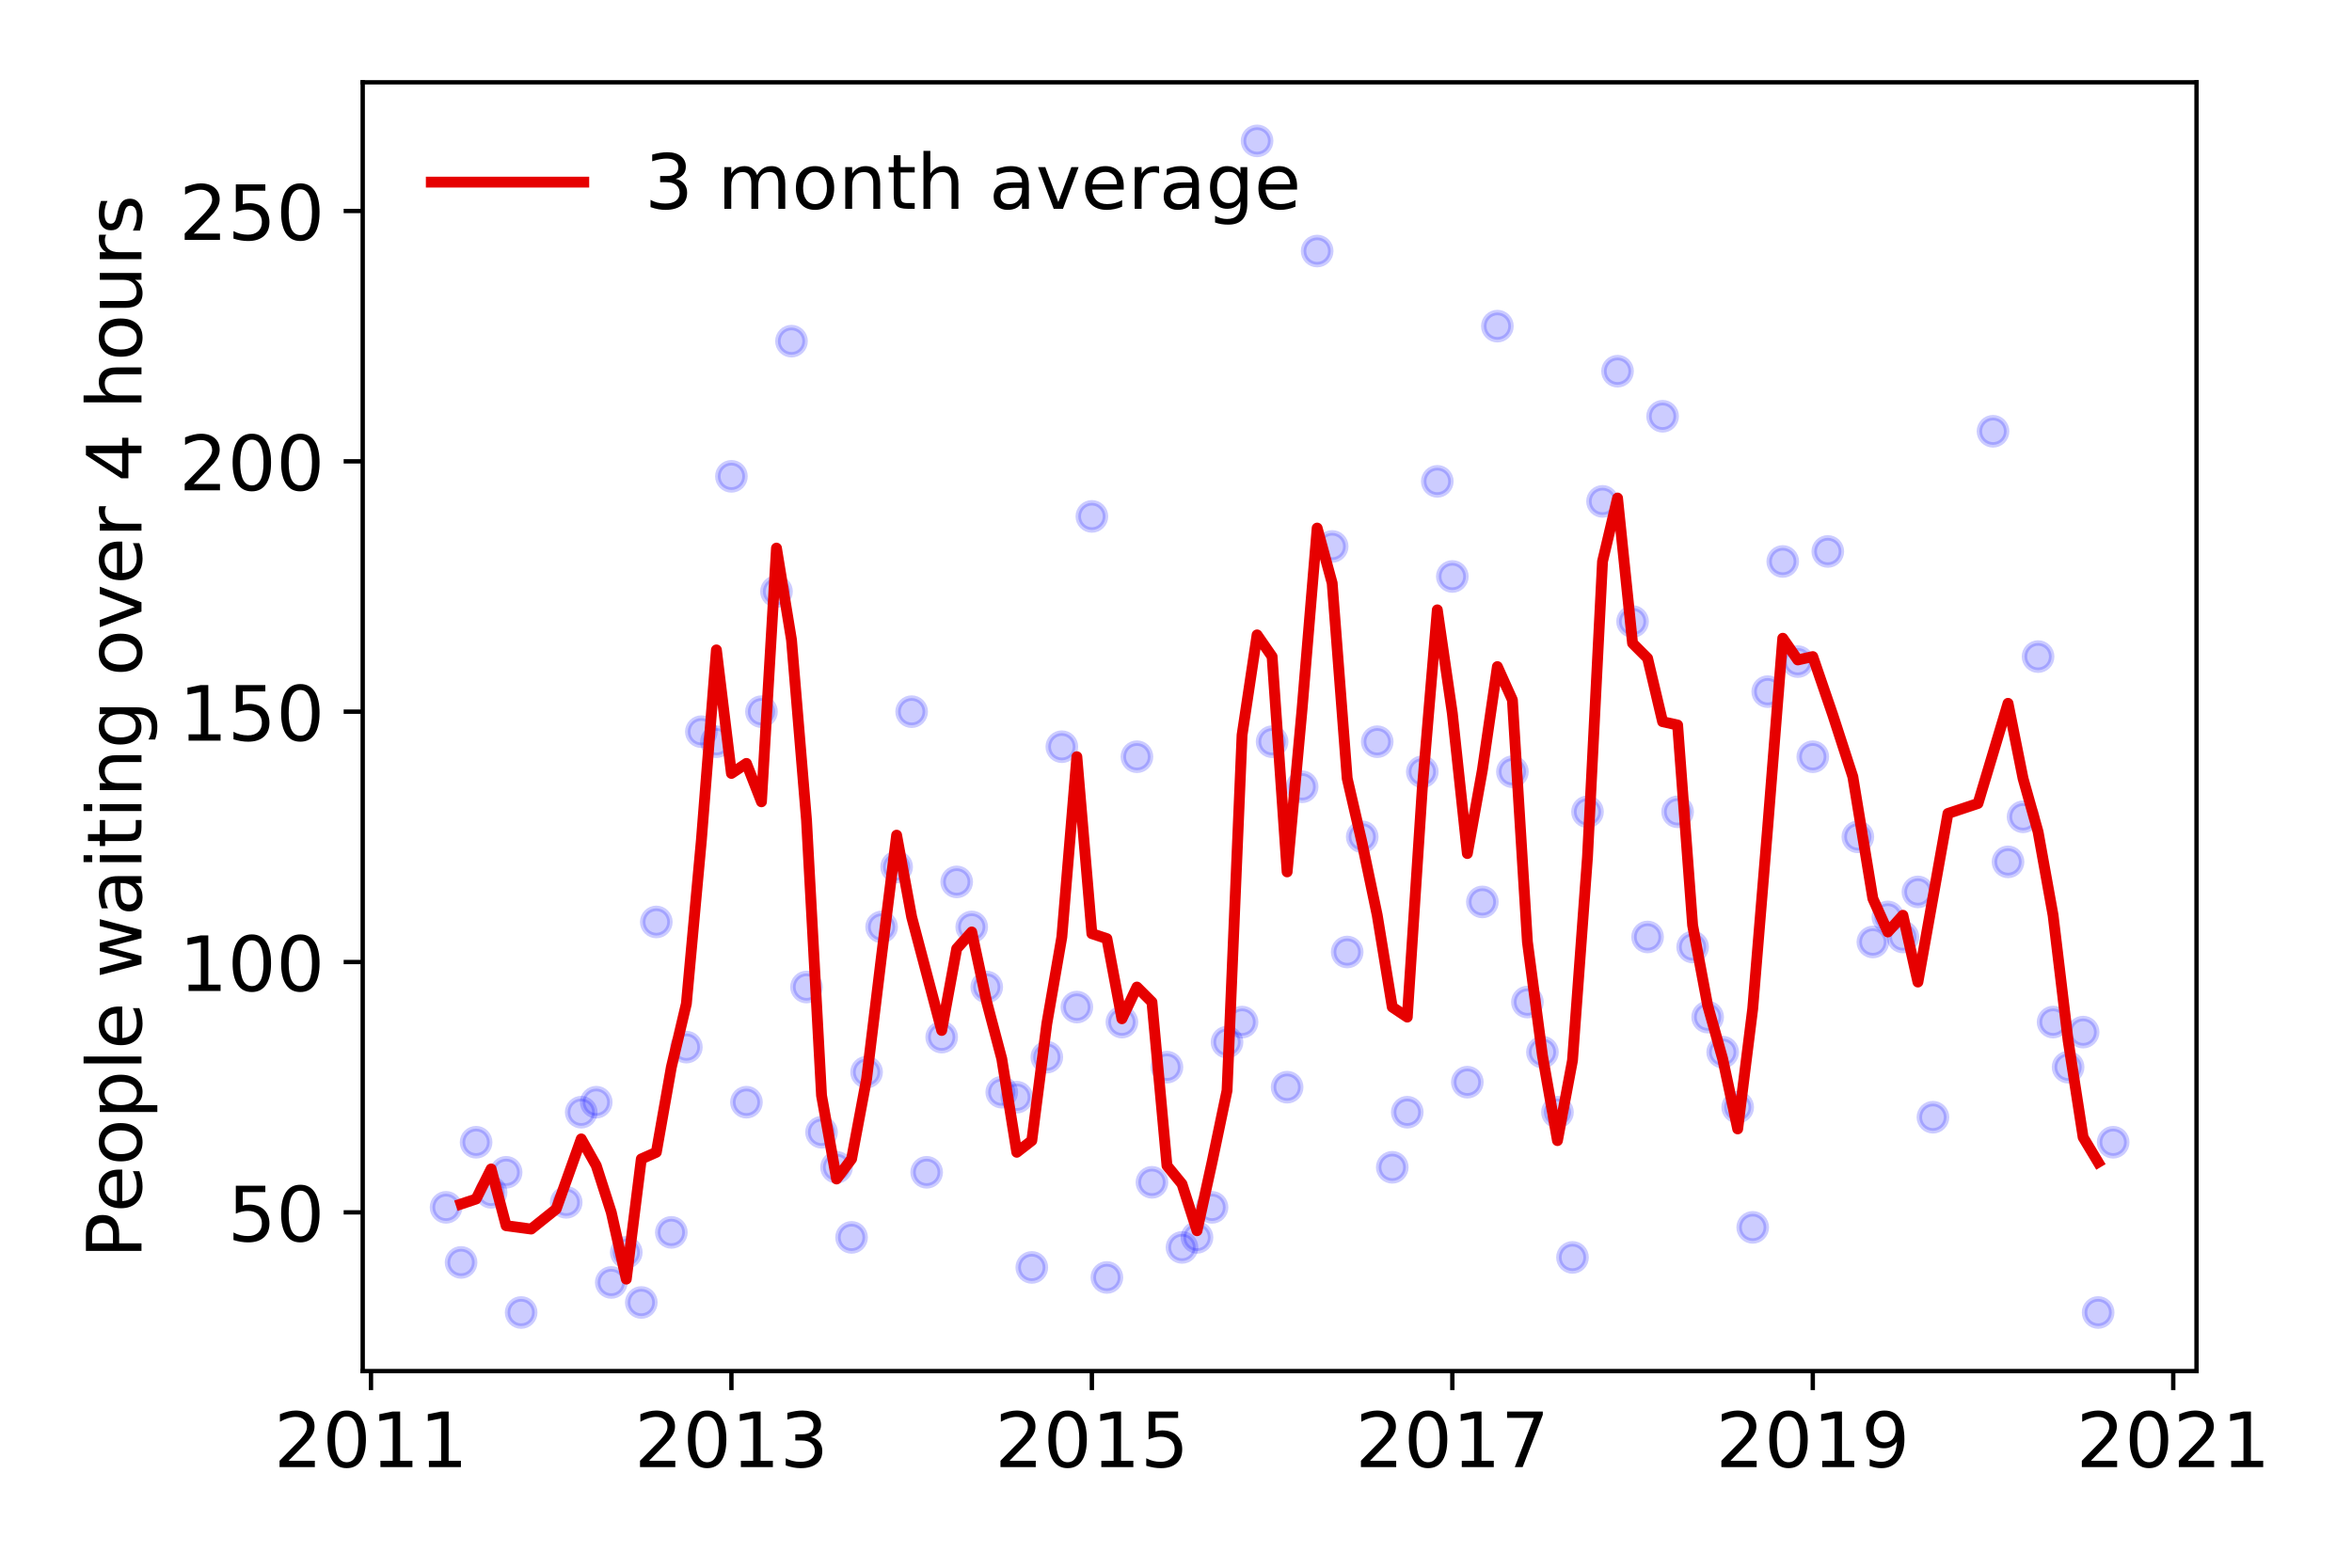 <?xml version="1.0" encoding="utf-8" standalone="no"?>
<!DOCTYPE svg PUBLIC "-//W3C//DTD SVG 1.1//EN"
  "http://www.w3.org/Graphics/SVG/1.1/DTD/svg11.dtd">
<!-- Created with matplotlib (https://matplotlib.org/) -->
<svg height="288pt" version="1.1" viewBox="0 0 432 288" width="432pt" xmlns="http://www.w3.org/2000/svg" xmlns:xlink="http://www.w3.org/1999/xlink">
 <defs>
  <style type="text/css">
*{stroke-linecap:butt;stroke-linejoin:round;}
  </style>
 </defs>
 <g id="figure_1">
  <g id="patch_1">
   <path d="M 0 288 
L 432 288 
L 432 0 
L 0 0 
z
" style="fill:#ffffff;"/>
  </g>
  <g id="axes_1">
   <g id="patch_2">
    <path d="M 66.62 251.88 
L 403.443 251.88 
L 403.443 15.12 
L 66.62 15.12 
z
" style="fill:#ffffff;"/>
   </g>
   <g id="matplotlib.axis_1">
    <g id="xtick_1">
     <g id="line2d_1">
      <defs>
       <path d="M 0 0 
L 0 3.5 
" id="m54c4bd81af" style="stroke:#000000;stroke-width:0.8;"/>
      </defs>
      <g>
       <use style="stroke:#000000;stroke-width:0.8;" x="68.137" xlink:href="#m54c4bd81af" y="251.88"/>
      </g>
     </g>
     <g id="text_1">
      <!-- 2011 -->
      <defs>
       <path d="M 19.188 8.297 
L 53.609 8.297 
L 53.609 0 
L 7.328 0 
L 7.328 8.297 
Q 12.938 14.109 22.625 23.891 
Q 32.328 33.688 34.812 36.531 
Q 39.547 41.844 41.422 45.531 
Q 43.312 49.219 43.312 52.781 
Q 43.312 58.594 39.234 62.25 
Q 35.156 65.922 28.609 65.922 
Q 23.969 65.922 18.812 64.312 
Q 13.672 62.703 7.812 59.422 
L 7.812 69.391 
Q 13.766 71.781 18.938 73 
Q 24.125 74.219 28.422 74.219 
Q 39.75 74.219 46.484 68.547 
Q 53.219 62.891 53.219 53.422 
Q 53.219 48.922 51.531 44.891 
Q 49.859 40.875 45.406 35.406 
Q 44.188 33.984 37.641 27.219 
Q 31.109 20.453 19.188 8.297 
z
" id="DejaVuSans-50"/>
       <path d="M 31.781 66.406 
Q 24.172 66.406 20.328 58.906 
Q 16.5 51.422 16.5 36.375 
Q 16.5 21.391 20.328 13.891 
Q 24.172 6.391 31.781 6.391 
Q 39.453 6.391 43.281 13.891 
Q 47.125 21.391 47.125 36.375 
Q 47.125 51.422 43.281 58.906 
Q 39.453 66.406 31.781 66.406 
z
M 31.781 74.219 
Q 44.047 74.219 50.516 64.516 
Q 56.984 54.828 56.984 36.375 
Q 56.984 17.969 50.516 8.266 
Q 44.047 -1.422 31.781 -1.422 
Q 19.531 -1.422 13.062 8.266 
Q 6.594 17.969 6.594 36.375 
Q 6.594 54.828 13.062 64.516 
Q 19.531 74.219 31.781 74.219 
z
" id="DejaVuSans-48"/>
       <path d="M 12.406 8.297 
L 28.516 8.297 
L 28.516 63.922 
L 10.984 60.406 
L 10.984 69.391 
L 28.422 72.906 
L 38.281 72.906 
L 38.281 8.297 
L 54.391 8.297 
L 54.391 0 
L 12.406 0 
z
" id="DejaVuSans-49"/>
      </defs>
      <g transform="translate(50.322 269.518)scale(0.14 -0.14)">
       <use xlink:href="#DejaVuSans-50"/>
       <use x="63.623" xlink:href="#DejaVuSans-48"/>
       <use x="127.246" xlink:href="#DejaVuSans-49"/>
       <use x="190.869" xlink:href="#DejaVuSans-49"/>
      </g>
     </g>
    </g>
    <g id="xtick_2">
     <g id="line2d_2">
      <g>
       <use style="stroke:#000000;stroke-width:0.8;" x="134.343" xlink:href="#m54c4bd81af" y="251.88"/>
      </g>
     </g>
     <g id="text_2">
      <!-- 2013 -->
      <defs>
       <path d="M 40.578 39.312 
Q 47.656 37.797 51.625 33 
Q 55.609 28.219 55.609 21.188 
Q 55.609 10.406 48.188 4.484 
Q 40.766 -1.422 27.094 -1.422 
Q 22.516 -1.422 17.656 -0.516 
Q 12.797 0.391 7.625 2.203 
L 7.625 11.719 
Q 11.719 9.328 16.594 8.109 
Q 21.484 6.891 26.812 6.891 
Q 36.078 6.891 40.938 10.547 
Q 45.797 14.203 45.797 21.188 
Q 45.797 27.641 41.281 31.266 
Q 36.766 34.906 28.719 34.906 
L 20.219 34.906 
L 20.219 43.016 
L 29.109 43.016 
Q 36.375 43.016 40.234 45.922 
Q 44.094 48.828 44.094 54.297 
Q 44.094 59.906 40.109 62.906 
Q 36.141 65.922 28.719 65.922 
Q 24.656 65.922 20.016 65.031 
Q 15.375 64.156 9.812 62.312 
L 9.812 71.094 
Q 15.438 72.656 20.344 73.438 
Q 25.25 74.219 29.594 74.219 
Q 40.828 74.219 47.359 69.109 
Q 53.906 64.016 53.906 55.328 
Q 53.906 49.266 50.438 45.094 
Q 46.969 40.922 40.578 39.312 
z
" id="DejaVuSans-51"/>
      </defs>
      <g transform="translate(116.528 269.518)scale(0.14 -0.14)">
       <use xlink:href="#DejaVuSans-50"/>
       <use x="63.623" xlink:href="#DejaVuSans-48"/>
       <use x="127.246" xlink:href="#DejaVuSans-49"/>
       <use x="190.869" xlink:href="#DejaVuSans-51"/>
      </g>
     </g>
    </g>
    <g id="xtick_3">
     <g id="line2d_3">
      <g>
       <use style="stroke:#000000;stroke-width:0.8;" x="200.549" xlink:href="#m54c4bd81af" y="251.88"/>
      </g>
     </g>
     <g id="text_3">
      <!-- 2015 -->
      <defs>
       <path d="M 10.797 72.906 
L 49.516 72.906 
L 49.516 64.594 
L 19.828 64.594 
L 19.828 46.734 
Q 21.969 47.469 24.109 47.828 
Q 26.266 48.188 28.422 48.188 
Q 40.625 48.188 47.75 41.5 
Q 54.891 34.812 54.891 23.391 
Q 54.891 11.625 47.562 5.094 
Q 40.234 -1.422 26.906 -1.422 
Q 22.312 -1.422 17.547 -0.641 
Q 12.797 0.141 7.719 1.703 
L 7.719 11.625 
Q 12.109 9.234 16.797 8.062 
Q 21.484 6.891 26.703 6.891 
Q 35.156 6.891 40.078 11.328 
Q 45.016 15.766 45.016 23.391 
Q 45.016 31 40.078 35.438 
Q 35.156 39.891 26.703 39.891 
Q 22.75 39.891 18.812 39.016 
Q 14.891 38.141 10.797 36.281 
z
" id="DejaVuSans-53"/>
      </defs>
      <g transform="translate(182.734 269.518)scale(0.14 -0.14)">
       <use xlink:href="#DejaVuSans-50"/>
       <use x="63.623" xlink:href="#DejaVuSans-48"/>
       <use x="127.246" xlink:href="#DejaVuSans-49"/>
       <use x="190.869" xlink:href="#DejaVuSans-53"/>
      </g>
     </g>
    </g>
    <g id="xtick_4">
     <g id="line2d_4">
      <g>
       <use style="stroke:#000000;stroke-width:0.8;" x="266.755" xlink:href="#m54c4bd81af" y="251.88"/>
      </g>
     </g>
     <g id="text_4">
      <!-- 2017 -->
      <defs>
       <path d="M 8.203 72.906 
L 55.078 72.906 
L 55.078 68.703 
L 28.609 0 
L 18.312 0 
L 43.219 64.594 
L 8.203 64.594 
z
" id="DejaVuSans-55"/>
      </defs>
      <g transform="translate(248.94 269.518)scale(0.14 -0.14)">
       <use xlink:href="#DejaVuSans-50"/>
       <use x="63.623" xlink:href="#DejaVuSans-48"/>
       <use x="127.246" xlink:href="#DejaVuSans-49"/>
       <use x="190.869" xlink:href="#DejaVuSans-55"/>
      </g>
     </g>
    </g>
    <g id="xtick_5">
     <g id="line2d_5">
      <g>
       <use style="stroke:#000000;stroke-width:0.8;" x="332.961" xlink:href="#m54c4bd81af" y="251.88"/>
      </g>
     </g>
     <g id="text_5">
      <!-- 2019 -->
      <defs>
       <path d="M 10.984 1.516 
L 10.984 10.5 
Q 14.703 8.734 18.5 7.812 
Q 22.312 6.891 25.984 6.891 
Q 35.75 6.891 40.891 13.453 
Q 46.047 20.016 46.781 33.406 
Q 43.953 29.203 39.594 26.953 
Q 35.25 24.703 29.984 24.703 
Q 19.047 24.703 12.672 31.312 
Q 6.297 37.938 6.297 49.422 
Q 6.297 60.641 12.938 67.422 
Q 19.578 74.219 30.609 74.219 
Q 43.266 74.219 49.922 64.516 
Q 56.594 54.828 56.594 36.375 
Q 56.594 19.141 48.406 8.859 
Q 40.234 -1.422 26.422 -1.422 
Q 22.703 -1.422 18.891 -0.688 
Q 15.094 0.047 10.984 1.516 
z
M 30.609 32.422 
Q 37.25 32.422 41.125 36.953 
Q 45.016 41.5 45.016 49.422 
Q 45.016 57.281 41.125 61.844 
Q 37.25 66.406 30.609 66.406 
Q 23.969 66.406 20.094 61.844 
Q 16.219 57.281 16.219 49.422 
Q 16.219 41.5 20.094 36.953 
Q 23.969 32.422 30.609 32.422 
z
" id="DejaVuSans-57"/>
      </defs>
      <g transform="translate(315.146 269.518)scale(0.14 -0.14)">
       <use xlink:href="#DejaVuSans-50"/>
       <use x="63.623" xlink:href="#DejaVuSans-48"/>
       <use x="127.246" xlink:href="#DejaVuSans-49"/>
       <use x="190.869" xlink:href="#DejaVuSans-57"/>
      </g>
     </g>
    </g>
    <g id="xtick_6">
     <g id="line2d_6">
      <g>
       <use style="stroke:#000000;stroke-width:0.8;" x="399.167" xlink:href="#m54c4bd81af" y="251.88"/>
      </g>
     </g>
     <g id="text_6">
      <!-- 2021 -->
      <g transform="translate(381.352 269.518)scale(0.14 -0.14)">
       <use xlink:href="#DejaVuSans-50"/>
       <use x="63.623" xlink:href="#DejaVuSans-48"/>
       <use x="127.246" xlink:href="#DejaVuSans-50"/>
       <use x="190.869" xlink:href="#DejaVuSans-49"/>
      </g>
     </g>
    </g>
   </g>
   <g id="matplotlib.axis_2">
    <g id="ytick_1">
     <g id="line2d_7">
      <defs>
       <path d="M 0 0 
L -3.5 0 
" id="m8d7b62ae6f" style="stroke:#000000;stroke-width:0.8;"/>
      </defs>
      <g>
       <use style="stroke:#000000;stroke-width:0.8;" x="66.62" xlink:href="#m8d7b62ae6f" y="222.722"/>
      </g>
     </g>
     <g id="text_7">
      <!-- 50 -->
      <g transform="translate(41.805 228.041)scale(0.14 -0.14)">
       <use xlink:href="#DejaVuSans-53"/>
       <use x="63.623" xlink:href="#DejaVuSans-48"/>
      </g>
     </g>
    </g>
    <g id="ytick_2">
     <g id="line2d_8">
      <g>
       <use style="stroke:#000000;stroke-width:0.8;" x="66.62" xlink:href="#m8d7b62ae6f" y="176.731"/>
      </g>
     </g>
     <g id="text_8">
      <!-- 100 -->
      <g transform="translate(32.898 182.05)scale(0.14 -0.14)">
       <use xlink:href="#DejaVuSans-49"/>
       <use x="63.623" xlink:href="#DejaVuSans-48"/>
       <use x="127.246" xlink:href="#DejaVuSans-48"/>
      </g>
     </g>
    </g>
    <g id="ytick_3">
     <g id="line2d_9">
      <g>
       <use style="stroke:#000000;stroke-width:0.8;" x="66.62" xlink:href="#m8d7b62ae6f" y="130.741"/>
      </g>
     </g>
     <g id="text_9">
      <!-- 150 -->
      <g transform="translate(32.898 136.059)scale(0.14 -0.14)">
       <use xlink:href="#DejaVuSans-49"/>
       <use x="63.623" xlink:href="#DejaVuSans-53"/>
       <use x="127.246" xlink:href="#DejaVuSans-48"/>
      </g>
     </g>
    </g>
    <g id="ytick_4">
     <g id="line2d_10">
      <g>
       <use style="stroke:#000000;stroke-width:0.8;" x="66.62" xlink:href="#m8d7b62ae6f" y="84.75"/>
      </g>
     </g>
     <g id="text_10">
      <!-- 200 -->
      <g transform="translate(32.898 90.069)scale(0.14 -0.14)">
       <use xlink:href="#DejaVuSans-50"/>
       <use x="63.623" xlink:href="#DejaVuSans-48"/>
       <use x="127.246" xlink:href="#DejaVuSans-48"/>
      </g>
     </g>
    </g>
    <g id="ytick_5">
     <g id="line2d_11">
      <g>
       <use style="stroke:#000000;stroke-width:0.8;" x="66.62" xlink:href="#m8d7b62ae6f" y="38.759"/>
      </g>
     </g>
     <g id="text_11">
      <!-- 250 -->
      <g transform="translate(32.898 44.078)scale(0.14 -0.14)">
       <use xlink:href="#DejaVuSans-50"/>
       <use x="63.623" xlink:href="#DejaVuSans-53"/>
       <use x="127.246" xlink:href="#DejaVuSans-48"/>
      </g>
     </g>
    </g>
    <g id="text_12">
     <!-- People waiting over 4 hours -->
     <defs>
      <path d="M 19.672 64.797 
L 19.672 37.406 
L 32.078 37.406 
Q 38.969 37.406 42.719 40.969 
Q 46.484 44.531 46.484 51.125 
Q 46.484 57.672 42.719 61.234 
Q 38.969 64.797 32.078 64.797 
z
M 9.812 72.906 
L 32.078 72.906 
Q 44.344 72.906 50.609 67.359 
Q 56.891 61.812 56.891 51.125 
Q 56.891 40.328 50.609 34.812 
Q 44.344 29.297 32.078 29.297 
L 19.672 29.297 
L 19.672 0 
L 9.812 0 
z
" id="DejaVuSans-80"/>
      <path d="M 56.203 29.594 
L 56.203 25.203 
L 14.891 25.203 
Q 15.484 15.922 20.484 11.062 
Q 25.484 6.203 34.422 6.203 
Q 39.594 6.203 44.453 7.469 
Q 49.312 8.734 54.109 11.281 
L 54.109 2.781 
Q 49.266 0.734 44.188 -0.344 
Q 39.109 -1.422 33.891 -1.422 
Q 20.797 -1.422 13.156 6.188 
Q 5.516 13.812 5.516 26.812 
Q 5.516 40.234 12.766 48.109 
Q 20.016 56 32.328 56 
Q 43.359 56 49.781 48.891 
Q 56.203 41.797 56.203 29.594 
z
M 47.219 32.234 
Q 47.125 39.594 43.094 43.984 
Q 39.062 48.391 32.422 48.391 
Q 24.906 48.391 20.391 44.141 
Q 15.875 39.891 15.188 32.172 
z
" id="DejaVuSans-101"/>
      <path d="M 30.609 48.391 
Q 23.391 48.391 19.188 42.75 
Q 14.984 37.109 14.984 27.297 
Q 14.984 17.484 19.156 11.844 
Q 23.344 6.203 30.609 6.203 
Q 37.797 6.203 41.984 11.859 
Q 46.188 17.531 46.188 27.297 
Q 46.188 37.016 41.984 42.703 
Q 37.797 48.391 30.609 48.391 
z
M 30.609 56 
Q 42.328 56 49.016 48.375 
Q 55.719 40.766 55.719 27.297 
Q 55.719 13.875 49.016 6.219 
Q 42.328 -1.422 30.609 -1.422 
Q 18.844 -1.422 12.172 6.219 
Q 5.516 13.875 5.516 27.297 
Q 5.516 40.766 12.172 48.375 
Q 18.844 56 30.609 56 
z
" id="DejaVuSans-111"/>
      <path d="M 18.109 8.203 
L 18.109 -20.797 
L 9.078 -20.797 
L 9.078 54.688 
L 18.109 54.688 
L 18.109 46.391 
Q 20.953 51.266 25.266 53.625 
Q 29.594 56 35.594 56 
Q 45.562 56 51.781 48.094 
Q 58.016 40.188 58.016 27.297 
Q 58.016 14.406 51.781 6.484 
Q 45.562 -1.422 35.594 -1.422 
Q 29.594 -1.422 25.266 0.953 
Q 20.953 3.328 18.109 8.203 
z
M 48.688 27.297 
Q 48.688 37.203 44.609 42.844 
Q 40.531 48.484 33.406 48.484 
Q 26.266 48.484 22.188 42.844 
Q 18.109 37.203 18.109 27.297 
Q 18.109 17.391 22.188 11.75 
Q 26.266 6.109 33.406 6.109 
Q 40.531 6.109 44.609 11.75 
Q 48.688 17.391 48.688 27.297 
z
" id="DejaVuSans-112"/>
      <path d="M 9.422 75.984 
L 18.406 75.984 
L 18.406 0 
L 9.422 0 
z
" id="DejaVuSans-108"/>
      <path id="DejaVuSans-32"/>
      <path d="M 4.203 54.688 
L 13.188 54.688 
L 24.422 12.016 
L 35.594 54.688 
L 46.188 54.688 
L 57.422 12.016 
L 68.609 54.688 
L 77.594 54.688 
L 63.281 0 
L 52.688 0 
L 40.922 44.828 
L 29.109 0 
L 18.5 0 
z
" id="DejaVuSans-119"/>
      <path d="M 34.281 27.484 
Q 23.391 27.484 19.188 25 
Q 14.984 22.516 14.984 16.5 
Q 14.984 11.719 18.141 8.906 
Q 21.297 6.109 26.703 6.109 
Q 34.188 6.109 38.703 11.406 
Q 43.219 16.703 43.219 25.484 
L 43.219 27.484 
z
M 52.203 31.203 
L 52.203 0 
L 43.219 0 
L 43.219 8.297 
Q 40.141 3.328 35.547 0.953 
Q 30.953 -1.422 24.312 -1.422 
Q 15.922 -1.422 10.953 3.297 
Q 6 8.016 6 15.922 
Q 6 25.141 12.172 29.828 
Q 18.359 34.516 30.609 34.516 
L 43.219 34.516 
L 43.219 35.406 
Q 43.219 41.609 39.141 45 
Q 35.062 48.391 27.688 48.391 
Q 23 48.391 18.547 47.266 
Q 14.109 46.141 10.016 43.891 
L 10.016 52.203 
Q 14.938 54.109 19.578 55.047 
Q 24.219 56 28.609 56 
Q 40.484 56 46.344 49.844 
Q 52.203 43.703 52.203 31.203 
z
" id="DejaVuSans-97"/>
      <path d="M 9.422 54.688 
L 18.406 54.688 
L 18.406 0 
L 9.422 0 
z
M 9.422 75.984 
L 18.406 75.984 
L 18.406 64.594 
L 9.422 64.594 
z
" id="DejaVuSans-105"/>
      <path d="M 18.312 70.219 
L 18.312 54.688 
L 36.812 54.688 
L 36.812 47.703 
L 18.312 47.703 
L 18.312 18.016 
Q 18.312 11.328 20.141 9.422 
Q 21.969 7.516 27.594 7.516 
L 36.812 7.516 
L 36.812 0 
L 27.594 0 
Q 17.188 0 13.234 3.875 
Q 9.281 7.766 9.281 18.016 
L 9.281 47.703 
L 2.688 47.703 
L 2.688 54.688 
L 9.281 54.688 
L 9.281 70.219 
z
" id="DejaVuSans-116"/>
      <path d="M 54.891 33.016 
L 54.891 0 
L 45.906 0 
L 45.906 32.719 
Q 45.906 40.484 42.875 44.328 
Q 39.844 48.188 33.797 48.188 
Q 26.516 48.188 22.312 43.547 
Q 18.109 38.922 18.109 30.906 
L 18.109 0 
L 9.078 0 
L 9.078 54.688 
L 18.109 54.688 
L 18.109 46.188 
Q 21.344 51.125 25.703 53.562 
Q 30.078 56 35.797 56 
Q 45.219 56 50.047 50.172 
Q 54.891 44.344 54.891 33.016 
z
" id="DejaVuSans-110"/>
      <path d="M 45.406 27.984 
Q 45.406 37.75 41.375 43.109 
Q 37.359 48.484 30.078 48.484 
Q 22.859 48.484 18.828 43.109 
Q 14.797 37.75 14.797 27.984 
Q 14.797 18.266 18.828 12.891 
Q 22.859 7.516 30.078 7.516 
Q 37.359 7.516 41.375 12.891 
Q 45.406 18.266 45.406 27.984 
z
M 54.391 6.781 
Q 54.391 -7.172 48.188 -13.984 
Q 42 -20.797 29.203 -20.797 
Q 24.469 -20.797 20.266 -20.094 
Q 16.062 -19.391 12.109 -17.922 
L 12.109 -9.188 
Q 16.062 -11.328 19.922 -12.344 
Q 23.781 -13.375 27.781 -13.375 
Q 36.625 -13.375 41.016 -8.766 
Q 45.406 -4.156 45.406 5.172 
L 45.406 9.625 
Q 42.625 4.781 38.281 2.391 
Q 33.938 0 27.875 0 
Q 17.828 0 11.672 7.656 
Q 5.516 15.328 5.516 27.984 
Q 5.516 40.672 11.672 48.328 
Q 17.828 56 27.875 56 
Q 33.938 56 38.281 53.609 
Q 42.625 51.219 45.406 46.391 
L 45.406 54.688 
L 54.391 54.688 
z
" id="DejaVuSans-103"/>
      <path d="M 2.984 54.688 
L 12.5 54.688 
L 29.594 8.797 
L 46.688 54.688 
L 56.203 54.688 
L 35.688 0 
L 23.484 0 
z
" id="DejaVuSans-118"/>
      <path d="M 41.109 46.297 
Q 39.594 47.172 37.812 47.578 
Q 36.031 48 33.891 48 
Q 26.266 48 22.188 43.047 
Q 18.109 38.094 18.109 28.812 
L 18.109 0 
L 9.078 0 
L 9.078 54.688 
L 18.109 54.688 
L 18.109 46.188 
Q 20.953 51.172 25.484 53.578 
Q 30.031 56 36.531 56 
Q 37.453 56 38.578 55.875 
Q 39.703 55.766 41.062 55.516 
z
" id="DejaVuSans-114"/>
      <path d="M 37.797 64.312 
L 12.891 25.391 
L 37.797 25.391 
z
M 35.203 72.906 
L 47.609 72.906 
L 47.609 25.391 
L 58.016 25.391 
L 58.016 17.188 
L 47.609 17.188 
L 47.609 0 
L 37.797 0 
L 37.797 17.188 
L 4.891 17.188 
L 4.891 26.703 
z
" id="DejaVuSans-52"/>
      <path d="M 54.891 33.016 
L 54.891 0 
L 45.906 0 
L 45.906 32.719 
Q 45.906 40.484 42.875 44.328 
Q 39.844 48.188 33.797 48.188 
Q 26.516 48.188 22.312 43.547 
Q 18.109 38.922 18.109 30.906 
L 18.109 0 
L 9.078 0 
L 9.078 75.984 
L 18.109 75.984 
L 18.109 46.188 
Q 21.344 51.125 25.703 53.562 
Q 30.078 56 35.797 56 
Q 45.219 56 50.047 50.172 
Q 54.891 44.344 54.891 33.016 
z
" id="DejaVuSans-104"/>
      <path d="M 8.5 21.578 
L 8.5 54.688 
L 17.484 54.688 
L 17.484 21.922 
Q 17.484 14.156 20.5 10.266 
Q 23.531 6.391 29.594 6.391 
Q 36.859 6.391 41.078 11.031 
Q 45.312 15.672 45.312 23.688 
L 45.312 54.688 
L 54.297 54.688 
L 54.297 0 
L 45.312 0 
L 45.312 8.406 
Q 42.047 3.422 37.719 1 
Q 33.406 -1.422 27.688 -1.422 
Q 18.266 -1.422 13.375 4.438 
Q 8.5 10.297 8.5 21.578 
z
M 31.109 56 
z
" id="DejaVuSans-117"/>
      <path d="M 44.281 53.078 
L 44.281 44.578 
Q 40.484 46.531 36.375 47.5 
Q 32.281 48.484 27.875 48.484 
Q 21.188 48.484 17.844 46.438 
Q 14.5 44.391 14.5 40.281 
Q 14.5 37.156 16.891 35.375 
Q 19.281 33.594 26.516 31.984 
L 29.594 31.297 
Q 39.156 29.25 43.188 25.516 
Q 47.219 21.781 47.219 15.094 
Q 47.219 7.469 41.188 3.016 
Q 35.156 -1.422 24.609 -1.422 
Q 20.219 -1.422 15.453 -0.562 
Q 10.688 0.297 5.422 2 
L 5.422 11.281 
Q 10.406 8.688 15.234 7.391 
Q 20.062 6.109 24.812 6.109 
Q 31.156 6.109 34.562 8.281 
Q 37.984 10.453 37.984 14.406 
Q 37.984 18.062 35.516 20.016 
Q 33.062 21.969 24.703 23.781 
L 21.578 24.516 
Q 13.234 26.266 9.516 29.906 
Q 5.812 33.547 5.812 39.891 
Q 5.812 47.609 11.281 51.797 
Q 16.75 56 26.812 56 
Q 31.781 56 36.172 55.266 
Q 40.578 54.547 44.281 53.078 
z
" id="DejaVuSans-115"/>
     </defs>
     <g transform="translate(25.986 231.175)rotate(-90)scale(0.14 -0.14)">
      <use xlink:href="#DejaVuSans-80"/>
      <use x="60.256" xlink:href="#DejaVuSans-101"/>
      <use x="121.779" xlink:href="#DejaVuSans-111"/>
      <use x="182.961" xlink:href="#DejaVuSans-112"/>
      <use x="246.438" xlink:href="#DejaVuSans-108"/>
      <use x="274.221" xlink:href="#DejaVuSans-101"/>
      <use x="335.744" xlink:href="#DejaVuSans-32"/>
      <use x="367.531" xlink:href="#DejaVuSans-119"/>
      <use x="449.318" xlink:href="#DejaVuSans-97"/>
      <use x="510.598" xlink:href="#DejaVuSans-105"/>
      <use x="538.381" xlink:href="#DejaVuSans-116"/>
      <use x="577.59" xlink:href="#DejaVuSans-105"/>
      <use x="605.373" xlink:href="#DejaVuSans-110"/>
      <use x="668.752" xlink:href="#DejaVuSans-103"/>
      <use x="732.229" xlink:href="#DejaVuSans-32"/>
      <use x="764.016" xlink:href="#DejaVuSans-111"/>
      <use x="825.197" xlink:href="#DejaVuSans-118"/>
      <use x="884.377" xlink:href="#DejaVuSans-101"/>
      <use x="945.9" xlink:href="#DejaVuSans-114"/>
      <use x="987.014" xlink:href="#DejaVuSans-32"/>
      <use x="1018.801" xlink:href="#DejaVuSans-52"/>
      <use x="1082.424" xlink:href="#DejaVuSans-32"/>
      <use x="1114.211" xlink:href="#DejaVuSans-104"/>
      <use x="1177.59" xlink:href="#DejaVuSans-111"/>
      <use x="1238.771" xlink:href="#DejaVuSans-117"/>
      <use x="1302.15" xlink:href="#DejaVuSans-114"/>
      <use x="1343.264" xlink:href="#DejaVuSans-115"/>
     </g>
    </g>
   </g>
   <g id="line2d_12">
    <defs>
     <path d="M 0 2.5 
C 0.663 2.5 1.299 2.237 1.768 1.768 
C 2.237 1.299 2.5 0.663 2.5 0 
C 2.5 -0.663 2.237 -1.299 1.768 -1.768 
C 1.299 -2.237 0.663 -2.5 0 -2.5 
C -0.663 -2.5 -1.299 -2.237 -1.768 -1.768 
C -2.237 -1.299 -2.5 -0.663 -2.5 0 
C -2.5 0.663 -2.237 1.299 -1.768 1.768 
C -1.299 2.237 -0.663 2.5 0 2.5 
z
" id="m8b7a5d482c" style="stroke:#0000ff;stroke-opacity:0.2;"/>
    </defs>
    <g clip-path="url(#pf4b6cbcc19)">
     <use style="fill:#0000ff;fill-opacity:0.2;stroke:#0000ff;stroke-opacity:0.2;" x="388.133" xlink:href="#m8b7a5d482c" y="209.845"/>
     <use style="fill:#0000ff;fill-opacity:0.2;stroke:#0000ff;stroke-opacity:0.2;" x="385.374" xlink:href="#m8b7a5d482c" y="241.118"/>
     <use style="fill:#0000ff;fill-opacity:0.2;stroke:#0000ff;stroke-opacity:0.2;" x="382.615" xlink:href="#m8b7a5d482c" y="189.609"/>
     <use style="fill:#0000ff;fill-opacity:0.2;stroke:#0000ff;stroke-opacity:0.2;" x="379.857" xlink:href="#m8b7a5d482c" y="196.047"/>
     <use style="fill:#0000ff;fill-opacity:0.2;stroke:#0000ff;stroke-opacity:0.2;" x="377.098" xlink:href="#m8b7a5d482c" y="187.769"/>
     <use style="fill:#0000ff;fill-opacity:0.2;stroke:#0000ff;stroke-opacity:0.2;" x="374.34" xlink:href="#m8b7a5d482c" y="120.623"/>
     <use style="fill:#0000ff;fill-opacity:0.2;stroke:#0000ff;stroke-opacity:0.2;" x="371.581" xlink:href="#m8b7a5d482c" y="150.057"/>
     <use style="fill:#0000ff;fill-opacity:0.2;stroke:#0000ff;stroke-opacity:0.2;" x="368.822" xlink:href="#m8b7a5d482c" y="158.335"/>
     <use style="fill:#0000ff;fill-opacity:0.2;stroke:#0000ff;stroke-opacity:0.2;" x="366.064" xlink:href="#m8b7a5d482c" y="79.231"/>
     <use style="fill:#0000ff;fill-opacity:0.2;stroke:#0000ff;stroke-opacity:0.2;" x="355.03" xlink:href="#m8b7a5d482c" y="205.245"/>
     <use style="fill:#0000ff;fill-opacity:0.2;stroke:#0000ff;stroke-opacity:0.2;" x="352.271" xlink:href="#m8b7a5d482c" y="163.854"/>
     <use style="fill:#0000ff;fill-opacity:0.2;stroke:#0000ff;stroke-opacity:0.2;" x="349.512" xlink:href="#m8b7a5d482c" y="172.132"/>
     <use style="fill:#0000ff;fill-opacity:0.2;stroke:#0000ff;stroke-opacity:0.2;" x="346.754" xlink:href="#m8b7a5d482c" y="168.453"/>
     <use style="fill:#0000ff;fill-opacity:0.2;stroke:#0000ff;stroke-opacity:0.2;" x="343.995" xlink:href="#m8b7a5d482c" y="173.052"/>
     <use style="fill:#0000ff;fill-opacity:0.2;stroke:#0000ff;stroke-opacity:0.2;" x="341.237" xlink:href="#m8b7a5d482c" y="153.736"/>
     <use style="fill:#0000ff;fill-opacity:0.2;stroke:#0000ff;stroke-opacity:0.2;" x="335.719" xlink:href="#m8b7a5d482c" y="101.307"/>
     <use style="fill:#0000ff;fill-opacity:0.2;stroke:#0000ff;stroke-opacity:0.2;" x="332.961" xlink:href="#m8b7a5d482c" y="139.019"/>
     <use style="fill:#0000ff;fill-opacity:0.2;stroke:#0000ff;stroke-opacity:0.2;" x="330.202" xlink:href="#m8b7a5d482c" y="121.542"/>
     <use style="fill:#0000ff;fill-opacity:0.2;stroke:#0000ff;stroke-opacity:0.2;" x="327.444" xlink:href="#m8b7a5d482c" y="103.146"/>
     <use style="fill:#0000ff;fill-opacity:0.2;stroke:#0000ff;stroke-opacity:0.2;" x="324.685" xlink:href="#m8b7a5d482c" y="127.061"/>
     <use style="fill:#0000ff;fill-opacity:0.2;stroke:#0000ff;stroke-opacity:0.2;" x="321.927" xlink:href="#m8b7a5d482c" y="225.481"/>
     <use style="fill:#0000ff;fill-opacity:0.2;stroke:#0000ff;stroke-opacity:0.2;" x="319.168" xlink:href="#m8b7a5d482c" y="203.406"/>
     <use style="fill:#0000ff;fill-opacity:0.2;stroke:#0000ff;stroke-opacity:0.2;" x="316.409" xlink:href="#m8b7a5d482c" y="193.288"/>
     <use style="fill:#0000ff;fill-opacity:0.2;stroke:#0000ff;stroke-opacity:0.2;" x="313.651" xlink:href="#m8b7a5d482c" y="186.849"/>
     <use style="fill:#0000ff;fill-opacity:0.2;stroke:#0000ff;stroke-opacity:0.2;" x="310.892" xlink:href="#m8b7a5d482c" y="173.972"/>
     <use style="fill:#0000ff;fill-opacity:0.2;stroke:#0000ff;stroke-opacity:0.2;" x="308.134" xlink:href="#m8b7a5d482c" y="149.137"/>
     <use style="fill:#0000ff;fill-opacity:0.2;stroke:#0000ff;stroke-opacity:0.2;" x="305.375" xlink:href="#m8b7a5d482c" y="76.472"/>
     <use style="fill:#0000ff;fill-opacity:0.2;stroke:#0000ff;stroke-opacity:0.2;" x="302.617" xlink:href="#m8b7a5d482c" y="172.132"/>
     <use style="fill:#0000ff;fill-opacity:0.2;stroke:#0000ff;stroke-opacity:0.2;" x="299.858" xlink:href="#m8b7a5d482c" y="114.184"/>
     <use style="fill:#0000ff;fill-opacity:0.2;stroke:#0000ff;stroke-opacity:0.2;" x="297.099" xlink:href="#m8b7a5d482c" y="68.193"/>
     <use style="fill:#0000ff;fill-opacity:0.2;stroke:#0000ff;stroke-opacity:0.2;" x="294.341" xlink:href="#m8b7a5d482c" y="92.108"/>
     <use style="fill:#0000ff;fill-opacity:0.2;stroke:#0000ff;stroke-opacity:0.2;" x="291.582" xlink:href="#m8b7a5d482c" y="149.137"/>
     <use style="fill:#0000ff;fill-opacity:0.2;stroke:#0000ff;stroke-opacity:0.2;" x="288.824" xlink:href="#m8b7a5d482c" y="231"/>
     <use style="fill:#0000ff;fill-opacity:0.2;stroke:#0000ff;stroke-opacity:0.2;" x="286.065" xlink:href="#m8b7a5d482c" y="204.326"/>
     <use style="fill:#0000ff;fill-opacity:0.2;stroke:#0000ff;stroke-opacity:0.2;" x="283.306" xlink:href="#m8b7a5d482c" y="193.288"/>
     <use style="fill:#0000ff;fill-opacity:0.2;stroke:#0000ff;stroke-opacity:0.2;" x="280.548" xlink:href="#m8b7a5d482c" y="184.09"/>
     <use style="fill:#0000ff;fill-opacity:0.2;stroke:#0000ff;stroke-opacity:0.2;" x="277.789" xlink:href="#m8b7a5d482c" y="141.778"/>
     <use style="fill:#0000ff;fill-opacity:0.2;stroke:#0000ff;stroke-opacity:0.2;" x="275.031" xlink:href="#m8b7a5d482c" y="59.915"/>
     <use style="fill:#0000ff;fill-opacity:0.2;stroke:#0000ff;stroke-opacity:0.2;" x="272.272" xlink:href="#m8b7a5d482c" y="165.693"/>
     <use style="fill:#0000ff;fill-opacity:0.2;stroke:#0000ff;stroke-opacity:0.2;" x="269.514" xlink:href="#m8b7a5d482c" y="198.807"/>
     <use style="fill:#0000ff;fill-opacity:0.2;stroke:#0000ff;stroke-opacity:0.2;" x="266.755" xlink:href="#m8b7a5d482c" y="105.906"/>
     <use style="fill:#0000ff;fill-opacity:0.2;stroke:#0000ff;stroke-opacity:0.2;" x="263.996" xlink:href="#m8b7a5d482c" y="88.429"/>
     <use style="fill:#0000ff;fill-opacity:0.2;stroke:#0000ff;stroke-opacity:0.2;" x="261.238" xlink:href="#m8b7a5d482c" y="141.778"/>
     <use style="fill:#0000ff;fill-opacity:0.2;stroke:#0000ff;stroke-opacity:0.2;" x="258.479" xlink:href="#m8b7a5d482c" y="204.326"/>
     <use style="fill:#0000ff;fill-opacity:0.2;stroke:#0000ff;stroke-opacity:0.2;" x="255.721" xlink:href="#m8b7a5d482c" y="214.444"/>
     <use style="fill:#0000ff;fill-opacity:0.2;stroke:#0000ff;stroke-opacity:0.2;" x="252.962" xlink:href="#m8b7a5d482c" y="136.259"/>
     <use style="fill:#0000ff;fill-opacity:0.2;stroke:#0000ff;stroke-opacity:0.2;" x="250.204" xlink:href="#m8b7a5d482c" y="153.736"/>
     <use style="fill:#0000ff;fill-opacity:0.2;stroke:#0000ff;stroke-opacity:0.2;" x="247.445" xlink:href="#m8b7a5d482c" y="174.892"/>
     <use style="fill:#0000ff;fill-opacity:0.2;stroke:#0000ff;stroke-opacity:0.2;" x="244.686" xlink:href="#m8b7a5d482c" y="100.387"/>
     <use style="fill:#0000ff;fill-opacity:0.2;stroke:#0000ff;stroke-opacity:0.2;" x="241.928" xlink:href="#m8b7a5d482c" y="46.118"/>
     <use style="fill:#0000ff;fill-opacity:0.2;stroke:#0000ff;stroke-opacity:0.2;" x="239.169" xlink:href="#m8b7a5d482c" y="144.538"/>
     <use style="fill:#0000ff;fill-opacity:0.2;stroke:#0000ff;stroke-opacity:0.2;" x="236.411" xlink:href="#m8b7a5d482c" y="199.727"/>
     <use style="fill:#0000ff;fill-opacity:0.2;stroke:#0000ff;stroke-opacity:0.2;" x="233.652" xlink:href="#m8b7a5d482c" y="136.259"/>
     <use style="fill:#0000ff;fill-opacity:0.2;stroke:#0000ff;stroke-opacity:0.2;" x="230.893" xlink:href="#m8b7a5d482c" y="25.882"/>
     <use style="fill:#0000ff;fill-opacity:0.2;stroke:#0000ff;stroke-opacity:0.2;" x="228.135" xlink:href="#m8b7a5d482c" y="187.769"/>
     <use style="fill:#0000ff;fill-opacity:0.2;stroke:#0000ff;stroke-opacity:0.2;" x="225.376" xlink:href="#m8b7a5d482c" y="191.448"/>
     <use style="fill:#0000ff;fill-opacity:0.2;stroke:#0000ff;stroke-opacity:0.2;" x="222.618" xlink:href="#m8b7a5d482c" y="221.802"/>
     <use style="fill:#0000ff;fill-opacity:0.2;stroke:#0000ff;stroke-opacity:0.2;" x="219.859" xlink:href="#m8b7a5d482c" y="227.321"/>
     <use style="fill:#0000ff;fill-opacity:0.2;stroke:#0000ff;stroke-opacity:0.2;" x="217.101" xlink:href="#m8b7a5d482c" y="229.161"/>
     <use style="fill:#0000ff;fill-opacity:0.2;stroke:#0000ff;stroke-opacity:0.2;" x="214.342" xlink:href="#m8b7a5d482c" y="196.047"/>
     <use style="fill:#0000ff;fill-opacity:0.2;stroke:#0000ff;stroke-opacity:0.2;" x="211.583" xlink:href="#m8b7a5d482c" y="217.203"/>
     <use style="fill:#0000ff;fill-opacity:0.2;stroke:#0000ff;stroke-opacity:0.2;" x="208.825" xlink:href="#m8b7a5d482c" y="139.019"/>
     <use style="fill:#0000ff;fill-opacity:0.2;stroke:#0000ff;stroke-opacity:0.2;" x="206.066" xlink:href="#m8b7a5d482c" y="187.769"/>
     <use style="fill:#0000ff;fill-opacity:0.2;stroke:#0000ff;stroke-opacity:0.2;" x="203.308" xlink:href="#m8b7a5d482c" y="234.679"/>
     <use style="fill:#0000ff;fill-opacity:0.2;stroke:#0000ff;stroke-opacity:0.2;" x="200.549" xlink:href="#m8b7a5d482c" y="94.868"/>
     <use style="fill:#0000ff;fill-opacity:0.2;stroke:#0000ff;stroke-opacity:0.2;" x="197.79" xlink:href="#m8b7a5d482c" y="185.01"/>
     <use style="fill:#0000ff;fill-opacity:0.2;stroke:#0000ff;stroke-opacity:0.2;" x="195.032" xlink:href="#m8b7a5d482c" y="137.179"/>
     <use style="fill:#0000ff;fill-opacity:0.2;stroke:#0000ff;stroke-opacity:0.2;" x="192.273" xlink:href="#m8b7a5d482c" y="194.208"/>
     <use style="fill:#0000ff;fill-opacity:0.2;stroke:#0000ff;stroke-opacity:0.2;" x="189.515" xlink:href="#m8b7a5d482c" y="232.84"/>
     <use style="fill:#0000ff;fill-opacity:0.2;stroke:#0000ff;stroke-opacity:0.2;" x="186.756" xlink:href="#m8b7a5d482c" y="201.566"/>
     <use style="fill:#0000ff;fill-opacity:0.2;stroke:#0000ff;stroke-opacity:0.2;" x="183.998" xlink:href="#m8b7a5d482c" y="200.646"/>
     <use style="fill:#0000ff;fill-opacity:0.2;stroke:#0000ff;stroke-opacity:0.2;" x="181.239" xlink:href="#m8b7a5d482c" y="181.33"/>
     <use style="fill:#0000ff;fill-opacity:0.2;stroke:#0000ff;stroke-opacity:0.2;" x="178.48" xlink:href="#m8b7a5d482c" y="170.293"/>
     <use style="fill:#0000ff;fill-opacity:0.2;stroke:#0000ff;stroke-opacity:0.2;" x="175.722" xlink:href="#m8b7a5d482c" y="162.014"/>
     <use style="fill:#0000ff;fill-opacity:0.2;stroke:#0000ff;stroke-opacity:0.2;" x="172.963" xlink:href="#m8b7a5d482c" y="190.528"/>
     <use style="fill:#0000ff;fill-opacity:0.2;stroke:#0000ff;stroke-opacity:0.2;" x="170.205" xlink:href="#m8b7a5d482c" y="215.363"/>
     <use style="fill:#0000ff;fill-opacity:0.2;stroke:#0000ff;stroke-opacity:0.2;" x="167.446" xlink:href="#m8b7a5d482c" y="130.741"/>
     <use style="fill:#0000ff;fill-opacity:0.2;stroke:#0000ff;stroke-opacity:0.2;" x="164.688" xlink:href="#m8b7a5d482c" y="159.255"/>
     <use style="fill:#0000ff;fill-opacity:0.2;stroke:#0000ff;stroke-opacity:0.2;" x="161.929" xlink:href="#m8b7a5d482c" y="170.293"/>
     <use style="fill:#0000ff;fill-opacity:0.2;stroke:#0000ff;stroke-opacity:0.2;" x="159.17" xlink:href="#m8b7a5d482c" y="196.967"/>
     <use style="fill:#0000ff;fill-opacity:0.2;stroke:#0000ff;stroke-opacity:0.2;" x="156.412" xlink:href="#m8b7a5d482c" y="227.321"/>
     <use style="fill:#0000ff;fill-opacity:0.2;stroke:#0000ff;stroke-opacity:0.2;" x="153.653" xlink:href="#m8b7a5d482c" y="214.444"/>
     <use style="fill:#0000ff;fill-opacity:0.2;stroke:#0000ff;stroke-opacity:0.2;" x="150.895" xlink:href="#m8b7a5d482c" y="208.005"/>
     <use style="fill:#0000ff;fill-opacity:0.2;stroke:#0000ff;stroke-opacity:0.2;" x="148.136" xlink:href="#m8b7a5d482c" y="181.33"/>
     <use style="fill:#0000ff;fill-opacity:0.2;stroke:#0000ff;stroke-opacity:0.2;" x="145.377" xlink:href="#m8b7a5d482c" y="62.674"/>
     <use style="fill:#0000ff;fill-opacity:0.2;stroke:#0000ff;stroke-opacity:0.2;" x="142.619" xlink:href="#m8b7a5d482c" y="108.665"/>
     <use style="fill:#0000ff;fill-opacity:0.2;stroke:#0000ff;stroke-opacity:0.2;" x="139.86" xlink:href="#m8b7a5d482c" y="130.741"/>
     <use style="fill:#0000ff;fill-opacity:0.2;stroke:#0000ff;stroke-opacity:0.2;" x="137.102" xlink:href="#m8b7a5d482c" y="202.486"/>
     <use style="fill:#0000ff;fill-opacity:0.2;stroke:#0000ff;stroke-opacity:0.2;" x="134.343" xlink:href="#m8b7a5d482c" y="87.509"/>
     <use style="fill:#0000ff;fill-opacity:0.2;stroke:#0000ff;stroke-opacity:0.2;" x="131.585" xlink:href="#m8b7a5d482c" y="136.259"/>
     <use style="fill:#0000ff;fill-opacity:0.2;stroke:#0000ff;stroke-opacity:0.2;" x="128.826" xlink:href="#m8b7a5d482c" y="134.42"/>
     <use style="fill:#0000ff;fill-opacity:0.2;stroke:#0000ff;stroke-opacity:0.2;" x="126.067" xlink:href="#m8b7a5d482c" y="192.368"/>
     <use style="fill:#0000ff;fill-opacity:0.2;stroke:#0000ff;stroke-opacity:0.2;" x="123.309" xlink:href="#m8b7a5d482c" y="226.401"/>
     <use style="fill:#0000ff;fill-opacity:0.2;stroke:#0000ff;stroke-opacity:0.2;" x="120.55" xlink:href="#m8b7a5d482c" y="169.373"/>
     <use style="fill:#0000ff;fill-opacity:0.2;stroke:#0000ff;stroke-opacity:0.2;" x="117.792" xlink:href="#m8b7a5d482c" y="239.279"/>
     <use style="fill:#0000ff;fill-opacity:0.2;stroke:#0000ff;stroke-opacity:0.2;" x="115.033" xlink:href="#m8b7a5d482c" y="230.08"/>
     <use style="fill:#0000ff;fill-opacity:0.2;stroke:#0000ff;stroke-opacity:0.2;" x="112.275" xlink:href="#m8b7a5d482c" y="235.599"/>
     <use style="fill:#0000ff;fill-opacity:0.2;stroke:#0000ff;stroke-opacity:0.2;" x="109.516" xlink:href="#m8b7a5d482c" y="202.486"/>
     <use style="fill:#0000ff;fill-opacity:0.2;stroke:#0000ff;stroke-opacity:0.2;" x="106.757" xlink:href="#m8b7a5d482c" y="204.326"/>
     <use style="fill:#0000ff;fill-opacity:0.2;stroke:#0000ff;stroke-opacity:0.2;" x="103.999" xlink:href="#m8b7a5d482c" y="220.882"/>
     <use style="fill:#0000ff;fill-opacity:0.2;stroke:#0000ff;stroke-opacity:0.2;" x="95.723" xlink:href="#m8b7a5d482c" y="241.118"/>
     <use style="fill:#0000ff;fill-opacity:0.2;stroke:#0000ff;stroke-opacity:0.2;" x="92.964" xlink:href="#m8b7a5d482c" y="215.363"/>
     <use style="fill:#0000ff;fill-opacity:0.2;stroke:#0000ff;stroke-opacity:0.2;" x="90.206" xlink:href="#m8b7a5d482c" y="219.043"/>
     <use style="fill:#0000ff;fill-opacity:0.2;stroke:#0000ff;stroke-opacity:0.2;" x="87.447" xlink:href="#m8b7a5d482c" y="209.845"/>
     <use style="fill:#0000ff;fill-opacity:0.2;stroke:#0000ff;stroke-opacity:0.2;" x="84.689" xlink:href="#m8b7a5d482c" y="231.92"/>
     <use style="fill:#0000ff;fill-opacity:0.2;stroke:#0000ff;stroke-opacity:0.2;" x="81.93" xlink:href="#m8b7a5d482c" y="221.802"/>
    </g>
   </g>
   <g id="line2d_13">
    <path clip-path="url(#pf4b6cbcc19)" d="M 385.374 213.524 
L 382.615 208.925 
L 379.857 191.142 
L 377.098 168.146 
L 374.34 152.816 
L 371.581 143.005 
L 368.822 129.208 
L 363.305 147.604 
L 357.788 149.443 
L 352.271 180.41 
L 349.512 168.146 
L 346.754 171.212 
L 343.995 165.08 
L 340.317 142.698 
L 336.639 131.354 
L 332.961 120.623 
L 330.202 121.236 
L 327.444 117.25 
L 324.685 151.896 
L 321.927 185.316 
L 319.168 207.392 
L 316.409 194.514 
L 313.651 184.703 
L 310.892 169.986 
L 308.134 133.193 
L 305.375 132.58 
L 302.617 120.929 
L 299.858 118.17 
L 297.099 91.495 
L 294.341 103.146 
L 291.582 157.415 
L 288.824 194.821 
L 286.065 209.538 
L 283.306 193.901 
L 280.548 173.052 
L 277.789 128.594 
L 275.031 122.462 
L 272.272 141.472 
L 269.514 156.802 
L 266.755 131.047 
L 263.996 112.038 
L 261.238 144.844 
L 258.479 186.849 
L 255.721 185.01 
L 252.962 168.146 
L 250.204 154.962 
L 247.445 143.005 
L 244.686 107.132 
L 241.928 97.014 
L 239.169 130.127 
L 236.411 160.175 
L 233.652 120.623 
L 230.893 116.637 
L 228.135 135.033 
L 225.376 200.34 
L 222.618 213.524 
L 219.859 226.095 
L 217.101 217.51 
L 214.342 214.137 
L 211.583 184.09 
L 208.825 181.33 
L 206.066 187.156 
L 203.308 172.439 
L 200.549 171.519 
L 197.79 139.019 
L 195.032 172.132 
L 192.273 188.076 
L 189.515 209.538 
L 186.756 211.684 
L 183.998 194.514 
L 181.239 184.09 
L 178.48 171.212 
L 175.722 174.278 
L 172.963 189.302 
L 170.205 178.877 
L 167.446 168.453 
L 164.688 153.429 
L 161.929 175.505 
L 159.17 198.194 
L 156.412 212.911 
L 153.653 216.59 
L 150.895 201.26 
L 148.136 150.67 
L 145.377 117.557 
L 142.619 100.693 
L 139.86 147.297 
L 137.102 140.245 
L 134.343 142.085 
L 131.585 119.396 
L 128.826 154.349 
L 126.067 184.396 
L 123.309 196.047 
L 120.55 211.684 
L 117.792 212.911 
L 115.033 234.986 
L 112.275 222.722 
L 109.516 214.137 
L 106.757 209.231 
L 102.16 222.109 
L 97.562 225.788 
L 92.964 225.175 
L 90.206 214.75 
L 87.447 220.269 
L 84.689 221.189 
" style="fill:none;stroke:#e60000;stroke-linecap:square;stroke-width:2;"/>
   </g>
   <g id="patch_3">
    <path d="M 66.62 251.88 
L 66.62 15.12 
" style="fill:none;stroke:#000000;stroke-linecap:square;stroke-linejoin:miter;stroke-width:0.8;"/>
   </g>
   <g id="patch_4">
    <path d="M 403.443 251.88 
L 403.443 15.12 
" style="fill:none;stroke:#000000;stroke-linecap:square;stroke-linejoin:miter;stroke-width:0.8;"/>
   </g>
   <g id="patch_5">
    <path d="M 66.62 251.88 
L 403.443 251.88 
" style="fill:none;stroke:#000000;stroke-linecap:square;stroke-linejoin:miter;stroke-width:0.8;"/>
   </g>
   <g id="patch_6">
    <path d="M 66.62 15.12 
L 403.443 15.12 
" style="fill:none;stroke:#000000;stroke-linecap:square;stroke-linejoin:miter;stroke-width:0.8;"/>
   </g>
   <g id="legend_1">
    <g id="line2d_14">
     <path d="M 79.22 33.458 
L 107.22 33.458 
" style="fill:none;stroke:#e60000;stroke-linecap:square;stroke-width:2;"/>
    </g>
    <g id="line2d_15"/>
    <g id="text_13">
     <!-- 3 month average -->
     <defs>
      <path d="M 52 44.188 
Q 55.375 50.25 60.062 53.125 
Q 64.75 56 71.094 56 
Q 79.641 56 84.281 50.016 
Q 88.922 44.047 88.922 33.016 
L 88.922 0 
L 79.891 0 
L 79.891 32.719 
Q 79.891 40.578 77.094 44.375 
Q 74.312 48.188 68.609 48.188 
Q 61.625 48.188 57.562 43.547 
Q 53.516 38.922 53.516 30.906 
L 53.516 0 
L 44.484 0 
L 44.484 32.719 
Q 44.484 40.625 41.703 44.406 
Q 38.922 48.188 33.109 48.188 
Q 26.219 48.188 22.156 43.531 
Q 18.109 38.875 18.109 30.906 
L 18.109 0 
L 9.078 0 
L 9.078 54.688 
L 18.109 54.688 
L 18.109 46.188 
Q 21.188 51.219 25.484 53.609 
Q 29.781 56 35.688 56 
Q 41.656 56 45.828 52.969 
Q 50 49.953 52 44.188 
z
" id="DejaVuSans-109"/>
     </defs>
     <g transform="translate(118.42 38.358)scale(0.14 -0.14)">
      <use xlink:href="#DejaVuSans-51"/>
      <use x="63.623" xlink:href="#DejaVuSans-32"/>
      <use x="95.41" xlink:href="#DejaVuSans-109"/>
      <use x="192.822" xlink:href="#DejaVuSans-111"/>
      <use x="254.004" xlink:href="#DejaVuSans-110"/>
      <use x="317.383" xlink:href="#DejaVuSans-116"/>
      <use x="356.592" xlink:href="#DejaVuSans-104"/>
      <use x="419.971" xlink:href="#DejaVuSans-32"/>
      <use x="451.758" xlink:href="#DejaVuSans-97"/>
      <use x="513.037" xlink:href="#DejaVuSans-118"/>
      <use x="572.217" xlink:href="#DejaVuSans-101"/>
      <use x="633.74" xlink:href="#DejaVuSans-114"/>
      <use x="674.854" xlink:href="#DejaVuSans-97"/>
      <use x="736.133" xlink:href="#DejaVuSans-103"/>
      <use x="799.609" xlink:href="#DejaVuSans-101"/>
     </g>
    </g>
   </g>
  </g>
 </g>
 <defs>
  <clipPath id="pf4b6cbcc19">
   <rect height="236.76" width="336.823" x="66.62" y="15.12"/>
  </clipPath>
 </defs>
</svg>
